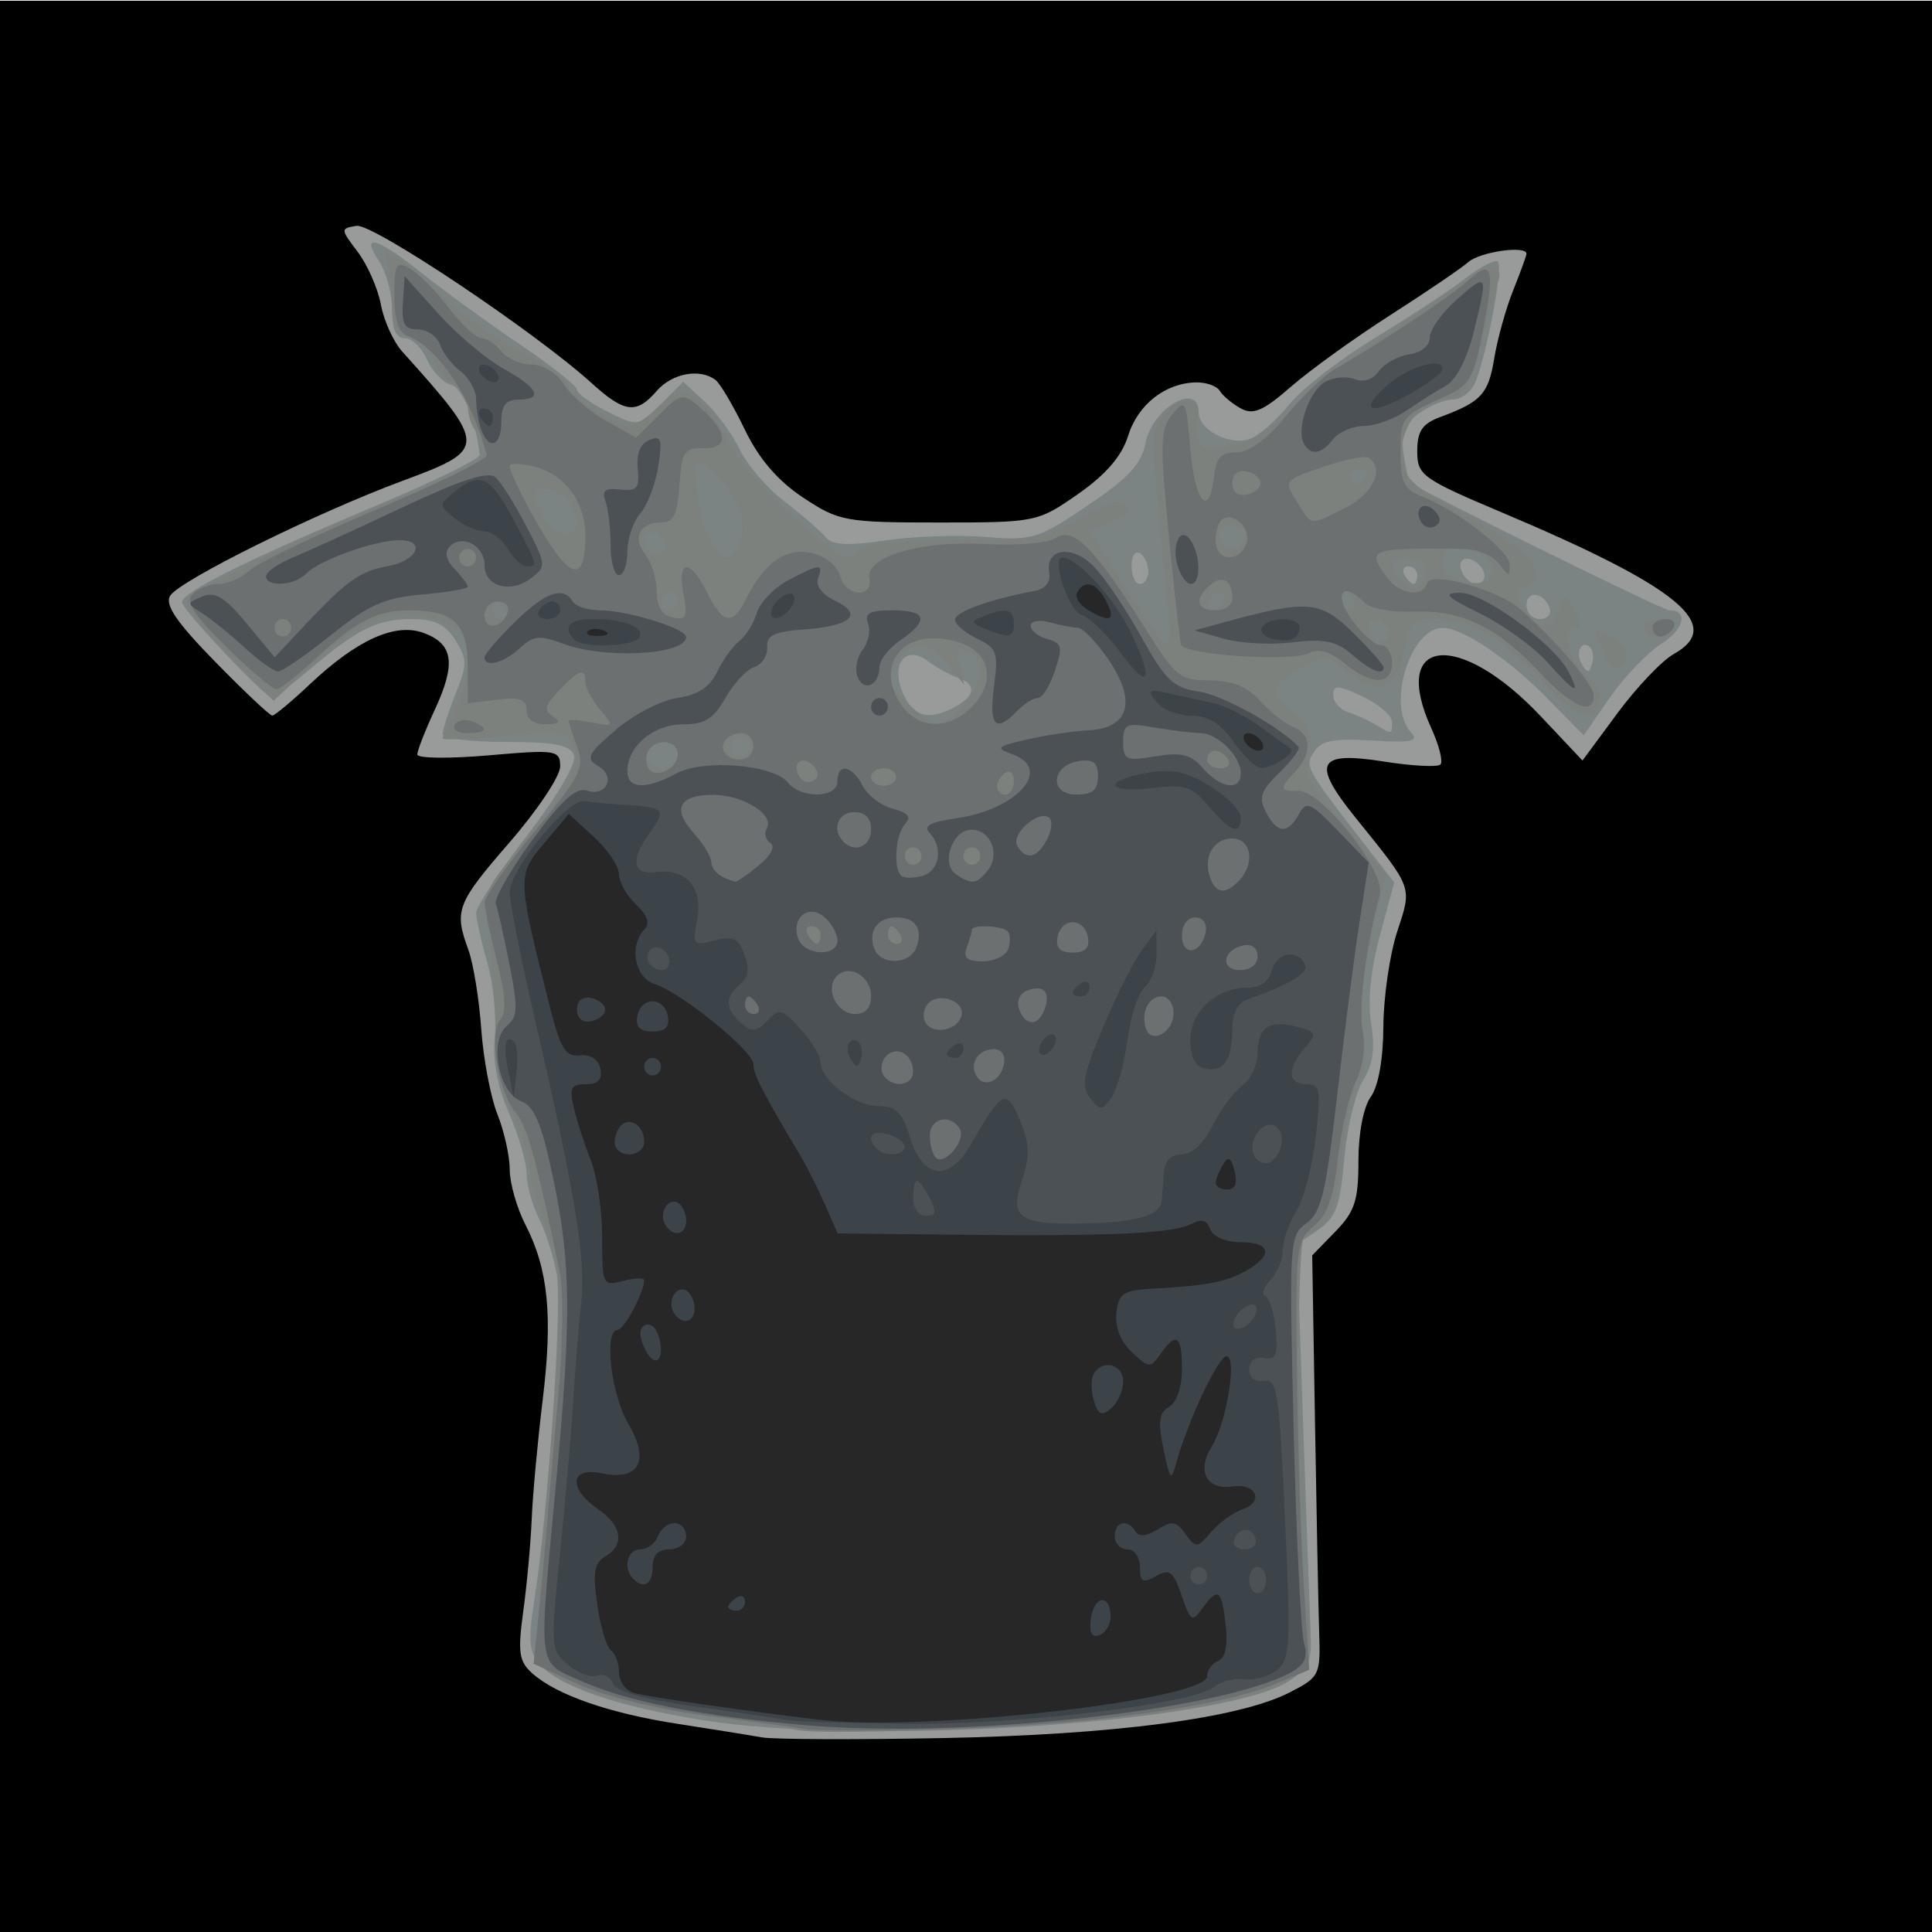 <?xml version="1.0" encoding="UTF-8" standalone="no"?>
<svg
   xmlns:dc="http://purl.org/dc/elements/1.1/"
   xmlns:cc="http://creativecommons.org/ns#"
   xmlns:rdf="http://www.w3.org/1999/02/22-rdf-syntax-ns#"
   xmlns:svg="http://www.w3.org/2000/svg"
   xmlns="http://www.w3.org/2000/svg"
   xmlns:sodipodi="http://sodipodi.sourceforge.net/DTD/sodipodi-0.dtd"
   xmlns:inkscape="http://www.inkscape.org/namespaces/inkscape"
   sodipodi:docname="velvet tunic.svg"
   height="100%"
   width="100%"
   inkscape:version="0.48.4 r9939"
   version="1.1"
   id="svg8438"
   viewBox="0 0 512 512">
  <defs
     id="defs8462">
    <linearGradient
       id="linearGradient4077">
      <stop
         id="stop4079"
         offset="0"
         style="stop-color:#aa4400;stop-opacity:1;" />
      <stop
         style="stop-color:#ff9f00;stop-opacity:1;"
         offset="0.228"
         id="stop4081" />
      <stop
         style="stop-color:#803300;stop-opacity:1;"
         offset="0.495"
         id="stop4083" />
      <stop
         id="stop4085"
         offset="1"
         style="stop-color:#562200;stop-opacity:1;" />
    </linearGradient>
    <linearGradient
       id="linearGradient4057">
      <stop
         style="stop-color:#aa4400;stop-opacity:1;"
         offset="0"
         id="stop4059" />
      <stop
         id="stop4067"
         offset="0.228"
         style="stop-color:#ecd1a4;stop-opacity:1;" />
      <stop
         id="stop4065"
         offset="0.501"
         style="stop-color:#803300;stop-opacity:1;" />
      <stop
         style="stop-color:#562200;stop-opacity:1;"
         offset="1"
         id="stop4061" />
    </linearGradient>
    <linearGradient
       id="linearGradient3890">
      <stop
         style="stop-color:#701b1b;stop-opacity:1;"
         offset="0"
         id="stop3892" />
      <stop
         style="stop-color:#e31600;stop-opacity:1;"
         offset="1"
         id="stop3894" />
    </linearGradient>
    <linearGradient
       id="linearGradient3882">
      <stop
         style="stop-color:#600b0b;stop-opacity:1;"
         offset="0"
         id="stop3884" />
      <stop
         style="stop-color:#d11414;stop-opacity:1;"
         offset="1"
         id="stop3886" />
    </linearGradient>
    <linearGradient
       id="linearGradient3872">
      <stop
         style="stop-color:#800600;stop-opacity:1;"
         offset="0"
         id="stop3874" />
      <stop
         style="stop-color:#ff0004;stop-opacity:0;"
         offset="1"
         id="stop3876" />
    </linearGradient>
    <filter
       id="filter4074"
       inkscape:label="Black Light"
       inkscape:menu="Color"
       inkscape:menu-tooltip="Light areas turn to black"
       x="0"
       width="1"
       y="0"
       height="1"
       color-interpolation-filters="sRGB">
      <feColorMatrix
         id="feColorMatrix4076"
         type="luminanceToAlpha"
         result="result2" />
      <feComposite
         in2="SourceGraphic"
         id="feComposite4078"
         operator="arithmetic"
         in="result2"
         k3="2"
         result="result4" />
      <feBlend
         in2="result2"
         id="feBlend4080"
         in="result4"
         mode="multiply"
         result="result3" />
      <feComposite
         in2="SourceGraphic"
         id="feComposite4082"
         operator="in"
         in="result3" />
    </filter>
  </defs>
  <sodipodi:namedview
     pagecolor="#000000"
     bordercolor="#666666"
     borderopacity="1"
     objecttolerance="10"
     gridtolerance="10"
     guidetolerance="10"
     inkscape:pageopacity="0"
     inkscape:pageshadow="2"
     inkscape:window-width="1190"
     inkscape:window-height="1126"
     id="namedview8460"
     showgrid="false"
     inkscape:zoom="1.4142136"
     inkscape:cx="267.43138"
     inkscape:cy="235.5794"
     inkscape:window-x="160"
     inkscape:window-y="130"
     inkscape:window-maximized="0"
     inkscape:current-layer="svg8438" />
  <path
     style="fill:#000000"
     id="path3978"
     d="M -13.466,0.189 H 514.89 V 516.43 H -13.466 z"
     inkscape:connector-curvature="0" />
  <path
     transform="matrix(0.926,0,0,1,-12.929,0)"
     sodipodi:end="6.1122693"
     sodipodi:start="6.11213"
     d="m 101.958,-78.577 a 39.244,23.688 0 0 1 9.3e-4,0.003 l -38.673,4.029 z"
     sodipodi:ry="23.688076"
     sodipodi:rx="39.244427"
     sodipodi:cy="-74.545074"
     sodipodi:cx="63.286057"
     id="path4121"
     style="fill:#333333;fill-opacity:1;fill-rule:nonzero;stroke:none"
     sodipodi:type="arc" />
  <path
     transform="matrix(0.926,0,0,1,-12.929,0)"
     sodipodi:end="6.1122693"
     sodipodi:start="6.11213"
     d="m 76.036,-54.361 a 10.607,11.756 0 0 1 2.51e-4,0.002 l -10.452,1.999 z"
     sodipodi:ry="11.755651"
     sodipodi:rx="10.606602"
     sodipodi:cy="-52.359596"
     sodipodi:cx="65.584152"
     id="path4123"
     style="fill:#333333;fill-opacity:1;fill-rule:nonzero;stroke:none"
     sodipodi:type="arc" />
  <g
     id="g4884">
    <path
       style="fill:#989b99"
       d="m 201.89,460.419 c -3.062,-0.549 -13.083,-2.158 -22.268,-3.574 -18.183,-2.805 -32.199,-7.68 -38.605,-13.43 -3.5,-3.141 -3.836,-5.518 -2.335,-16.501 0.965,-7.057 1.97,-18.065 2.234,-24.461 0.264,-6.396 1.566,-20.525 2.894,-31.399 2.723,-22.298 1.512,-34.638 -4.559,-46.47 -2.291,-4.465 -4.166,-11.045 -4.166,-14.623 0,-3.578 -1.469,-10.177 -3.264,-14.665 -1.795,-4.488 -3.724,-14.659 -4.285,-22.602 -0.562,-7.943 -2.099,-17.388 -3.416,-20.989 -3.825,-10.456 -3.117,-12.297 10.966,-28.528 7.349,-8.469 13.361,-17.48 13.361,-20.025 0,-4.384 -0.991,-4.54 -18.928,-2.979 -10.41,0.906 -18.928,0.807 -18.928,-0.22 0,-1.027 2.082,-6.359 4.627,-11.85 5.693,-12.282 4.939,-17.47 -2.957,-20.37 -7.532,-2.767 -17.661,1.817 -30.233,13.68 -4.795,4.525 -9.242,8.227 -9.882,8.227 -0.64,0 -7.444,-6.419 -15.12,-14.264 -10.243,-10.468 -13.417,-15.127 -11.928,-17.507 2.556,-4.086 38.827,-22.019 61.591,-30.451 22.563,-8.357 22.561,-9.027 -0.134,-34.3 -2.297,-2.558 -4.825,-8.138 -5.618,-12.399 -0.792,-4.261 -3.554,-10.541 -6.136,-13.955 -4.605,-6.088 -4.611,-6.221 -0.316,-6.91 4.305,-0.691 47.348,28.113 62.39,41.751 8.663,7.854 11.78,8.213 17.18,1.98 4.055,-4.68 11.454,-6.043 15.588,-2.872 1.225,0.94 4.709,6.854 7.743,13.143 3.739,7.751 8.721,13.557 15.467,18.025 9.465,6.269 11.223,6.591 35.986,6.591 25.666,0 26.187,-0.107 36.863,-7.559 7.389,-5.158 11.602,-10.057 13.262,-15.422 2.563,-8.282 9.866,-14.012 18.034,-14.15 2.683,-0.045 5.495,0.959 6.248,2.231 0.753,1.272 3.234,3.356 5.513,4.63 3.31,1.85 5.991,0.705 13.321,-5.692 5.047,-4.404 16.905,-12.954 26.351,-18.998 9.446,-6.045 18.756,-12.374 20.689,-14.065 3.111,-2.721 15.412,-4.474 15.412,-2.196 0,0.483 -1.582,4.834 -3.516,9.668 -1.934,4.834 -4.199,12.966 -5.033,18.071 -1.545,9.452 -3.432,11.503 -14.276,15.517 -4.783,1.771 -6.124,3.751 -6.124,9.046 0,6.42 1.208,7.29 22.825,16.421 46.532,19.656 58.744,29.756 45.159,37.35 -3.134,1.752 -9.861,8.82 -14.948,15.707 l -9.249,12.521 -11.002,-11.673 c -21.765,-23.093 -40.117,-21.107 -29.045,3.143 2.057,4.505 3.144,8.812 2.415,9.573 -0.728,0.761 -7.51,0.405 -15.07,-0.79 -17.625,-2.786 -19.186,0.311 -7.477,14.838 15.428,19.142 15.047,18.097 11.056,30.331 -1.964,6.02 -3.603,17.3 -3.642,25.067 -0.044,8.713 -1.323,15.851 -3.34,18.637 -1.929,2.664 -3.269,9.619 -3.269,16.968 0,10.51 -0.956,13.435 -6.124,18.744 l -6.124,6.29 0.736,44.191 c 0.405,24.305 0.906,49.424 1.113,55.82 0.365,11.256 0.111,11.765 -7.916,15.862 -13.381,6.83 -46.593,11.186 -91.915,12.056 -23.27,0.446 -44.815,0.362 -47.877,-0.187 z"
       id="path4898"
       inkscape:connector-curvature="0" />
    <path
       style="fill:#7c8383"
       d="m 186.513,455.895 c -23.134,-3.678 -38.264,-8.871 -43.52,-14.936 -2.794,-3.224 -3.066,-6.36 -1.441,-16.59 3.682,-23.169 7.491,-78.338 5.987,-86.712 -0.817,-4.549 -2.945,-11.194 -4.729,-14.766 -1.784,-3.572 -3.249,-8.907 -3.257,-11.855 -0.008,-2.948 -2.109,-10.165 -4.67,-16.037 -3.122,-7.157 -4.36,-13.824 -3.757,-20.223 0.495,-5.251 -0.416,-14.161 -2.024,-19.801 -1.608,-5.64 -2.924,-11.523 -2.924,-13.074 0,-1.551 6.114,-10.819 13.587,-20.597 8.22,-10.756 13.085,-19.142 12.317,-21.232 -0.967,-2.633 -5.26,-3.455 -18.04,-3.455 -9.224,0 -16.771,-0.919 -16.771,-2.042 0,-1.123 1.556,-5.932 3.458,-10.686 3.134,-7.834 3.129,-9.169 -0.051,-14.239 -2.614,-4.166 -5.524,-5.594 -11.399,-5.594 -9.248,0 -14.28,2.451 -26.899,13.1 -5.105,4.308 -9.674,7.833 -10.153,7.833 -1.897,0 -23.988,-23.411 -23.988,-25.421 0,-2.664 17.506,-11.344 52.331,-25.948 14.697,-6.163 26.637,-12.041 26.533,-13.062 -0.924,-9.082 -4.503,-17.778 -7.671,-18.644 -2.114,-0.578 -4.947,-3.578 -6.295,-6.667 -1.348,-3.09 -3.975,-5.617 -5.839,-5.617 -2.344,0 -3.388,-2.35 -3.388,-7.623 0,-4.193 -1.56,-9.949 -3.467,-12.792 -5.118,-7.631 -0.516,-6.297 11.602,3.364 5.887,4.693 17.488,13.117 25.779,18.719 8.292,5.602 15.076,10.988 15.076,11.968 0,0.98 3.649,3.6 8.109,5.821 8.052,4.01 8.152,3.997 14.081,-1.937 l 5.972,-5.976 5.707,5.275 c 3.139,2.901 7.323,8.622 9.298,12.714 1.975,4.091 7.35,10.311 11.944,13.822 4.594,3.511 9.428,7.698 10.742,9.305 1.782,2.179 5.84,2.412 15.963,0.918 7.466,-1.102 19.417,-1.511 26.559,-0.91 12.201,1.028 13.829,0.526 26.954,-8.318 10.805,-7.281 14.276,-11.017 15.325,-16.498 1.799,-9.393 14.129,-16.519 14.129,-8.165 0,4.586 8.047,8.821 13.393,7.049 2.375,-0.787 7.097,-4.873 10.493,-9.08 3.397,-4.207 13.691,-12.209 22.877,-17.783 9.186,-5.574 19.985,-12.682 23.999,-15.795 4.014,-3.113 7.861,-5.072 8.549,-4.353 1.439,1.503 -3.364,26.405 -6.267,32.485 -1.069,2.239 -3.689,4.07 -5.823,4.07 -2.134,0 -6.153,1.663 -8.931,3.696 -3.893,2.848 -4.81,5.299 -3.997,10.686 0.58,3.844 1.378,7.271 1.773,7.616 2.188,1.907 66.913,33.823 68.592,33.823 5.191,0 4.038,5.012 -2.041,8.873 -3.718,2.361 -9.873,8.783 -13.679,14.271 l -6.92,9.977 -10.369,-10.496 c -9.844,-9.964 -21.858,-17.974 -26.96,-17.974 -8.67,0 -14.983,20.629 -8.461,27.651 2.264,2.437 0.343,2.85 -10.291,2.21 -10.309,-0.621 -13.577,0.029 -15.449,3.072 -2.441,3.968 -2.454,3.944 15.433,26.966 l 5.88,7.567 -3.797,14.134 c -2.468,9.188 -3.277,17.351 -2.31,23.327 1.078,6.664 0.486,10.788 -2.151,14.991 -2.001,3.189 -4.241,12.552 -4.979,20.806 -1.13,12.635 -2.226,15.612 -6.932,18.833 l -5.591,3.826 1.637,47.974 c 0.901,26.386 1.806,51.563 2.011,55.95 0.31,6.606 -0.774,8.68 -6.307,12.067 -17.745,10.866 -111.355,17.009 -154.554,10.141 z M 368.902,191.287 c 0,-1.652 -3.507,-4.665 -7.794,-6.694 -6.519,-3.086 -7.794,-3.153 -7.794,-0.412 0,1.803 1.754,3.844 3.897,4.536 2.143,0.692 5.4,2.167 7.237,3.279 4.484,2.713 4.454,2.718 4.454,-0.709 z M 253.254,187.231 c 5.353,-2.992 5.509,-5.932 0.41,-7.72 -2.143,-0.752 -5.623,-2.682 -7.733,-4.289 -5.924,-4.514 -10.011,0.76 -6.618,8.539 2.741,6.284 7.007,7.346 13.94,3.47 z m 168.211,-15.569 c -2.264,-2.364 -4.131,1.195 -2.274,4.334 1.403,2.371 1.927,2.373 2.682,0.009 0.516,-1.616 0.332,-3.57 -0.408,-4.343 z m -10.763,-10.369 c -1.376,-4.313 -6.17,-5.028 -6.17,-0.921 0,2.025 1.587,3.683 3.526,3.683 1.939,0 3.129,-1.243 2.644,-2.762 z m -106.378,-9.893 c 0,-1.843 -1.002,-3.998 -2.227,-4.789 -1.225,-0.791 -2.227,0.718 -2.227,3.351 0,2.634 1.002,4.789 2.227,4.789 1.225,0 2.227,-1.508 2.227,-3.351 z m 71.259,1.026 c 0,-1.279 -1.061,-2.326 -2.358,-2.326 -1.297,0 -1.739,1.047 -0.982,2.326 0.757,1.279 1.818,2.326 2.358,2.326 0.54,0 0.982,-1.047 0.982,-2.326 z m 17.815,0.137 c 0,-2.744 -4.343,-5.68 -5.938,-4.014 -1.595,1.666 1.215,6.202 3.843,6.202 1.152,0 2.095,-0.985 2.095,-2.189 z"
       id="path4896"
       inkscape:connector-curvature="0" />
    <path
       style="fill:#7c817d"
       d="m 210.797,458.386 c -1.837,-0.46 -13.361,-2.142 -25.609,-3.737 -23.235,-3.026 -40.414,-8.984 -42.533,-14.751 -0.683,-1.859 -0.12,-16.277 1.252,-32.042 5.157,-59.283 5.413,-72.479 1.56,-80.262 -1.966,-3.971 -4.223,-11.778 -5.015,-17.349 -0.792,-5.571 -3.057,-12.745 -5.033,-15.943 -2.139,-3.462 -3.737,-11.46 -3.948,-19.77 -0.196,-7.675 -1.098,-19.385 -2.005,-26.021 -1.629,-11.919 -1.527,-12.212 8.41,-24.077 12.433,-14.845 16.042,-21.688 14.151,-26.834 -1.271,-3.459 -3.651,-3.789 -18.111,-2.512 -9.156,0.808 -16.647,1.079 -16.647,0.602 0,-0.477 1.497,-3.865 3.327,-7.529 4.06,-8.131 4.327,-18.066 0.57,-21.226 -1.531,-1.288 -5.967,-3.053 -9.858,-3.921 -8.461,-1.888 -17.106,2.257 -29.918,14.347 l -8.891,8.39 -12.028,-12.406 c -6.615,-6.823 -11.547,-13.218 -10.96,-14.21 1.785,-3.017 36.435,-19.64 58.26,-27.951 14.814,-5.641 20.573,-8.93 20.598,-11.763 0.019,-2.163 -0.967,-4.58 -2.192,-5.37 -1.225,-0.791 -2.227,-3.992 -2.227,-7.115 0,-3.537 -1.28,-5.677 -3.395,-5.677 -1.867,0 -4.296,-2.473 -5.396,-5.497 -1.1,-3.023 -4.082,-6.065 -6.625,-6.76 -3.39,-0.926 -4.625,-3.133 -4.625,-8.268 0,-3.853 -0.662,-8.807 -1.471,-11.008 -1.947,-5.298 2.634,-2.614 14.12,8.275 4.723,4.477 14.327,11.28 21.343,15.118 7.016,3.838 12.766,8.024 12.778,9.303 0.024,2.555 12.251,10.466 16.175,10.466 1.353,0 4.824,-2.32 7.714,-5.155 6.268,-6.15 10.484,-4.339 17.301,7.429 5.171,8.927 12.528,17.211 23.283,26.217 8.315,6.963 10.256,7.603 12.346,4.07 0.777,-1.313 11.745,-2.338 25.183,-2.354 21.344,-0.025 24.824,-0.635 33.637,-5.897 6.543,-3.906 10.574,-5.092 12.053,-3.547 1.48,1.545 0.266,3.099 -3.629,4.646 l -5.852,2.324 9.386,15.088 c 5.162,8.298 10.035,15.141 10.827,15.206 0.793,0.065 1.095,-3.283 0.671,-7.441 -4.972,-48.782 -4.988,-49.356 -1.506,-53.494 1.883,-2.239 4.835,-4.07 6.56,-4.07 1.724,0 2.957,1.832 2.739,4.07 -0.86,8.832 -0.047,9.62 8.436,8.182 5.529,-0.937 10.944,-4.247 16.145,-9.87 4.304,-4.653 14.84,-13 23.413,-18.549 8.573,-5.549 18.303,-12.031 21.621,-14.405 7.471,-5.344 11.604,-5.567 9.752,-0.528 -0.765,2.084 -2.52,8.625 -3.9,14.536 -2.955,12.665 -5.473,16.563 -10.7,16.563 -5.984,0 -11.63,8.076 -10.817,15.471 0.616,5.599 3.294,7.969 17.967,15.905 16.456,8.9 21.658,15.412 14.489,18.136 -2.063,0.784 -2.166,2.153 -0.398,5.288 3.502,6.209 7.404,6.728 9.346,1.243 1.694,-4.782 1.726,-4.783 4.47,-0.195 1.644,2.75 1.854,4.622 0.518,4.622 -4.112,0 -2.315,8.989 2.501,12.512 2.896,2.118 4.225,4.891 3.41,7.109 -2.031,5.527 -5.815,4.408 -13.461,-3.981 -11.196,-12.285 -20.334,-17.966 -28.898,-17.966 -7.306,0 -8.019,0.632 -9.401,8.326 -1.894,10.542 -6.175,12.266 -14.499,5.838 -6.375,-4.923 -6.756,-4.951 -13.2,-0.975 -7.99,4.93 -8.146,6.165 -1.467,11.652 4.034,3.314 4.829,5.572 3.622,10.286 -1.295,5.059 0.268,8.199 9.631,19.349 l 11.178,13.31 -3.705,16.031 c -2.293,9.924 -3.158,19.602 -2.27,25.403 0.932,6.085 0.465,10.592 -1.33,12.852 -1.521,1.914 -3.55,10.95 -4.51,20.08 -1.597,15.198 -3.318,18.949 -9.779,21.319 -2.432,0.892 -1.958,78.668 0.595,97.677 2.712,20.192 -0.199,22.425 -37.223,28.549 -19.705,3.26 -90.479,6.596 -98.308,4.634 z m -31.176,-258.281 c 0,-1.919 -1.444,-3.489 -3.209,-3.489 -3.72,0 -6.232,3.32 -4.153,5.49 2.661,2.78 7.362,1.502 7.362,-2.001 z m 18.811,-3.687 c -0.717,-1.212 -2.253,-1.59 -3.413,-0.842 -1.16,0.749 -1.523,2.353 -0.806,3.565 0.717,1.212 2.253,1.59 3.413,0.841 1.16,-0.749 1.523,-2.353 0.806,-3.565 z m 56.482,-9.195 c 5.69,-5.537 6.37,-12.767 1.388,-14.764 -2.731,-1.095 -3.188,-0.268 -2.109,3.821 l 1.377,5.218 -4.372,-5.233 c -5.525,-6.614 -10.56,-6.668 -13.9,-0.149 -2.256,4.402 -1.802,5.805 3.386,10.466 7.31,6.567 8.102,6.603 14.23,0.64 z M 366.907,165.692 c -2.858,-2.985 -5.756,-0.678 -3.641,2.898 0.82,1.385 2.51,1.86 3.757,1.055 1.521,-0.982 1.483,-2.283 -0.117,-3.953 z m -232.935,-3.963 c -0.757,-1.279 -1.818,-2.326 -2.358,-2.326 -0.54,0 -0.982,1.047 -0.982,2.326 0,1.279 1.061,2.326 2.358,2.326 1.297,0 1.739,-1.047 0.982,-2.326 z m 45.65,-2.326 c 0,-1.279 -1.002,-2.326 -2.227,-2.326 -1.225,0 -2.227,1.047 -2.227,2.326 0,1.279 1.002,2.326 2.227,2.326 1.225,0 2.227,-1.047 2.227,-2.326 z m 144.744,-0.581 c 0,-2.724 -3.244,-2.046 -4.175,0.872 -0.459,1.439 0.292,2.224 1.67,1.744 1.378,-0.48 2.505,-1.657 2.505,-2.617 z m 34.516,0.581 c -0.757,-1.279 -1.818,-2.326 -2.358,-2.326 -0.54,0 -0.982,1.047 -0.982,2.326 0,1.279 1.061,2.326 2.358,2.326 1.297,0 1.739,-1.047 0.982,-2.326 z m 18.928,-8.278 c 0,-1.843 -2.004,-3.351 -4.454,-3.351 -5.01,0 -5.711,2.408 -1.87,6.419 3.07,3.206 6.324,1.627 6.324,-3.068 z m 17.815,0.386 c 0,-3.326 -4.606,-6.063 -10.203,-6.063 -3.898,0 -4.195,6.153 -0.375,7.763 5.472,2.306 10.577,1.486 10.577,-1.7 z m -220.225,-9.078 c -2.858,-2.985 -5.756,-0.678 -3.64,2.898 0.82,1.385 2.51,1.86 3.757,1.055 1.521,-0.982 1.483,-2.283 -0.117,-3.953 z m 21.106,-0.404 c 0.978,-4.068 -0.148,-7.765 -3.855,-12.663 -7.247,-9.578 -9.4,-8.848 -7.649,2.593 2.34,15.282 8.876,21.004 11.503,10.07 z m 133.332,1.254 c 1.647,-2.783 -2.542,-5.541 -5.508,-3.626 -2.49,1.608 -0.855,5.791 2.263,5.791 1.08,0 2.541,-0.974 3.245,-2.165 z M 151.498,134.337 c -2.914,-4.833 -9.732,-6.666 -9.732,-2.615 0,1.592 1.68,4.833 3.733,7.203 4.751,5.483 9.761,1.652 5.999,-4.587 z m 210.724,-8.795 c 0,-0.564 -1.002,-1.026 -2.227,-1.026 -1.225,0 -2.227,1.108 -2.227,2.463 0,1.355 1.002,1.816 2.227,1.026 1.225,-0.791 2.227,-1.899 2.227,-2.463 z m 63.106,48.546 c -0.793,-2.32 -1.909,-5.107 -2.48,-6.194 -0.571,-1.087 1.086,-0.789 3.684,0.663 5.105,2.853 6.045,6 2.48,8.301 -1.233,0.796 -2.891,-0.45 -3.684,-2.77 z m 10.38,-7.706 c 0,-1.279 2.063,-2.326 4.585,-2.326 2.522,0 3.966,1.047 3.209,2.326 -0.757,1.279 -2.82,2.326 -4.585,2.326 -1.765,0 -3.209,-1.047 -3.209,-2.326 z"
       id="path4894"
       inkscape:connector-curvature="0" />
    <path
       style="fill:#6c7070"
       d="m 213.024,458.173 c -3.062,-0.533 -15.087,-2.187 -26.722,-3.675 -12.049,-1.542 -26.266,-5.048 -33.028,-8.144 l -11.873,-5.437 1.508,-14.704 c 0.829,-8.087 1.82,-18.835 2.203,-23.884 0.382,-5.049 1.674,-19.799 2.871,-32.778 1.217,-13.203 1.362,-27.547 0.328,-32.562 -6.059,-29.386 -8.625,-38.667 -11.669,-42.21 -4.587,-5.34 -7.165,-20.643 -4.124,-24.472 1.721,-2.166 1.486,-6.564 -0.835,-15.674 -1.775,-6.965 -3.239,-13.912 -3.253,-15.438 -0.015,-1.526 5.996,-10.065 13.357,-18.976 12.172,-14.735 13.18,-16.76 11.134,-22.379 -1.237,-3.398 -2.249,-6.489 -2.249,-6.867 0,-0.379 2.756,-0.159 6.124,0.49 5.947,1.145 6.011,1.046 2.227,-3.413 -2.143,-2.525 -3.897,-5.818 -3.897,-7.316 0,-3.899 -1.583,-3.397 -6.943,2.202 -3.808,3.977 -4.129,5.315 -1.67,6.942 2.244,1.485 1.727,2.025 -1.964,2.051 -3.135,0.022 -5.01,-1.366 -5.01,-3.708 0,-2.908 -1.738,-3.531 -7.794,-2.793 l -7.794,0.95 0,-9.917 c 0,-11.177 -3.762,-14.733 -15.588,-14.733 -8.518,0 -14.174,2.963 -25.058,13.128 -4.596,4.293 -9.144,7.805 -10.105,7.805 -0.962,0 -6.923,-5.074 -13.247,-11.276 -8.677,-8.508 -10.87,-11.933 -8.934,-13.955 1.411,-1.474 4.54,-2.679 6.955,-2.679 2.414,0 6.085,-1.602 8.156,-3.56 2.072,-1.958 17.182,-9.222 33.578,-16.141 16.396,-6.919 29.587,-13.429 29.312,-14.465 -3.999,-15.099 -12.84,-28.427 -20.909,-31.517 -2.497,-0.957 -3.593,-4.247 -3.593,-10.786 0,-8.413 0.434,-9.168 4.093,-7.122 2.251,1.258 6.875,5.929 10.274,10.378 3.399,4.45 7.31,8.09 8.691,8.09 1.381,3.7e-5 3.758,1.57 5.283,3.489 1.525,1.919 5.132,3.489 8.015,3.489 2.979,0 6.662,2.26 8.53,5.233 1.808,2.878 6.861,7.241 11.23,9.694 l 7.943,4.461 6.08,-6.039 c 5.774,-5.735 6.309,-5.843 10.642,-2.135 7.529,6.443 8.076,11.033 1.304,10.952 -5.322,-0.064 -5.93,0.846 -6.551,9.814 -0.546,7.877 -1.537,9.885 -4.879,9.885 -5.743,0 -7.681,4.08 -4.092,8.614 1.636,2.067 2.975,6.447 2.975,9.732 0,4.008 1.389,6.259 4.22,6.841 3.632,0.747 4.028,-0.137 2.839,-6.345 -1.762,-9.2 1.797,-9.333 6.301,-0.236 4.126,8.334 6.74,8.779 10.244,1.744 4.892,-9.819 10.587,-13.817 17.443,-12.245 3.683,0.845 6.853,3.371 7.507,5.981 1.377,5.498 8.712,6.186 7.77,0.728 -1.002,-5.805 13.554,-10.092 30.91,-9.104 8.27,0.471 16.501,-0.271 18.663,-1.681 4.556,-2.972 10.304,2.933 23.791,24.44 7.753,12.363 9.001,13.355 16.831,13.373 5.942,0.014 9.915,1.628 13.361,5.427 2.697,2.974 6.658,6.081 8.801,6.904 4.78,1.837 5.029,7.107 0.557,11.778 -4.329,4.521 -4.21,5.393 0.701,5.169 6.196,-0.283 23.342,21.46 21.68,27.493 -3.678,13.35 -5.816,30.337 -4.567,36.278 0.834,3.964 0.107,9.29 -1.801,13.208 -1.759,3.611 -3.904,12.846 -4.766,20.521 -1.158,10.301 -2.836,14.988 -6.407,17.9 -4.614,3.762 -4.821,5.547 -4.449,38.376 0.214,18.937 1.037,44.492 1.827,56.79 l 1.437,22.359 -9.127,3.814 c -14.159,5.917 -49.144,10.736 -85.827,11.821 -18.371,0.543 -35.908,0.552 -38.97,0.021 z m 4.454,-210.388 c 0,-1.279 -1.061,-2.326 -2.358,-2.326 -1.297,0 -1.739,1.047 -0.982,2.326 0.757,1.279 1.818,2.326 2.358,2.326 0.54,0 0.982,-1.047 0.982,-2.326 z m 21.155,0 c -0.757,-1.279 -1.818,-2.326 -2.358,-2.326 -0.54,0 -0.982,1.047 -0.982,2.326 0,1.279 1.061,2.326 2.358,2.326 1.297,0 1.739,-1.047 0.982,-2.326 z m 5.567,-20.932 c 0,-1.279 -1.002,-2.326 -2.227,-2.326 -1.225,0 -2.227,1.047 -2.227,2.326 0,1.279 1.002,2.326 2.227,2.326 1.225,0 2.227,-1.047 2.227,-2.326 z m 15.588,0 c 0,-1.279 -1.002,-2.326 -2.227,-2.326 -1.225,0 -2.227,1.047 -2.227,2.326 0,1.279 1.002,2.326 2.227,2.326 1.225,0 2.227,-1.047 2.227,-2.326 z m 8.907,-19.907 c 0,-1.994 -1.002,-2.979 -2.227,-2.189 -1.225,0.791 -2.227,2.422 -2.227,3.626 0,1.204 1.002,2.189 2.227,2.189 1.225,0 2.227,-1.632 2.227,-3.626 z m -53.213,-4.04 c -2.858,-2.985 -5.756,-0.678 -3.64,2.898 0.82,1.385 2.51,1.86 3.757,1.055 1.521,-0.982 1.483,-2.283 -0.117,-3.953 z m 22.037,3.015 c 0,-1.279 -1.503,-2.326 -3.34,-2.326 -1.837,0 -3.34,1.047 -3.34,2.326 0,1.279 1.503,2.326 3.34,2.326 1.837,0 3.34,-1.047 3.34,-2.326 z m -57.898,-6.063 c 0,-3.719 -5.736,-4.392 -7.794,-0.914 -0.757,1.279 -0.784,3.327 -0.06,4.55 1.832,3.096 7.854,0.308 7.854,-3.636 z m 145.857,1.412 c -0.757,-1.279 -2.319,-2.326 -3.472,-2.326 -1.152,0 -2.095,1.047 -2.095,2.326 0,1.279 1.562,2.326 3.472,2.326 1.909,0 2.852,-1.047 2.095,-2.326 z m -125.816,-3.489 c 0,-1.919 -1.444,-3.489 -3.209,-3.489 -3.72,0 -6.232,3.32 -4.153,5.49 2.661,2.78 7.362,1.502 7.362,-2.001 z m 58.035,-10.609 c 6.16,-6.434 4.788,-14.062 -3.016,-16.764 -13.825,-4.787 -23.306,4.503 -16.182,15.858 4.432,7.066 12.918,7.466 19.198,0.906 z M 77.188,166.381 c 0,-1.279 -1.002,-2.326 -2.227,-2.326 -1.225,0 -2.227,1.047 -2.227,2.326 0,1.279 1.002,2.326 2.227,2.326 1.225,0 2.227,-1.047 2.227,-2.326 z m 57.387,-4.216 c 0.485,-1.519 -0.705,-2.762 -2.644,-2.762 -1.939,0 -3.526,1.657 -3.526,3.683 0,4.107 4.794,3.392 6.17,-0.921 z m 20.552,-20.085 c 0,-9.225 -5.484,-16.525 -13.918,-18.526 -3.368,-0.799 -6.124,-0.857 -6.124,-0.13 0,2.282 7.174,15.932 11.833,22.514 5.452,7.702 8.208,6.407 8.208,-3.858 z m -28.949,5.694 c 0,-1.279 -1.002,-2.326 -2.227,-2.326 -1.225,0 -2.227,1.047 -2.227,2.326 0,1.279 1.002,2.326 2.227,2.326 1.225,0 2.227,-1.047 2.227,-2.326 z m -5.627,44.292 c 0.724,-1.223 2.787,-1.635 4.585,-0.914 4.603,1.845 4.061,3.138 -1.316,3.138 -2.522,0 -3.993,-1.001 -3.269,-2.224 z m 287.393,-13.98 c -11.177,-11.955 -20.669,-16.505 -33.386,-16.002 -5.649,0.223 -11.437,-0.812 -12.862,-2.3 -5.739,-5.994 -8.504,-2.692 -3.575,4.271 2.717,3.838 6.254,6.977 7.861,6.977 1.607,0 2.921,2.093 2.921,4.652 0,5.97 -5.46,5.992 -12.691,0.051 -3.755,-3.085 -6.805,-3.965 -9.259,-2.67 -4.609,2.431 -33.624,0.465 -34,-2.304 -1.26,-9.303 -2.162,-17.702 -3.843,-35.779 -1.662,-17.877 -1.422,-21.566 1.644,-25.273 3.379,-4.085 3.656,-3.538 4.704,9.303 1.148,14.072 5.026,18.553 6.272,7.248 0.546,-4.959 1.883,-6.396 5.95,-6.396 3.389,0 8.022,-3.387 13.089,-9.57 4.314,-5.263 10.154,-10.878 12.978,-12.477 11.239,-6.363 31.563,-19.871 35.504,-23.596 6.161,-5.823 6.97,-3.005 3.776,13.146 -2.753,13.919 -3.257,14.684 -12.383,18.77 -8.969,4.016 -9.514,4.8 -9.514,13.703 0,7.895 0.899,9.801 5.484,11.621 9.787,3.887 23.465,14.513 23.465,18.23 0,3.143 -0.37,3.109 -2.784,-0.26 -1.531,-2.136 -5.79,-3.917 -9.464,-3.958 -25.063,-0.278 -25.769,-0.015 -20.282,7.535 3.316,4.562 9.458,5.423 10.71,1.501 1.044,-3.272 18.894,1.813 24.804,7.067 9.724,8.644 19.284,19.899 19.284,22.704 0,5.572 -5.691,3.125 -14.403,-6.193 z m -81.351,-19.458 c 0,-4.827 -2.636,-6.417 -5.919,-3.571 -4.316,3.742 -3.673,6.673 1.465,6.673 2.45,0 4.454,-1.395 4.454,-3.101 z m 3.735,-14.577 c 1.406,-3.826 -3.239,-8.5 -6.412,-6.452 -0.977,0.631 -1.776,3.178 -1.776,5.661 0,5.442 6.257,6.046 8.188,0.791 z m 26.252,-9.499 c 7.32,-3.646 10.447,-10.423 6.104,-13.227 -0.971,-0.627 -6.438,0.467 -12.148,2.43 -10.263,3.529 -10.342,3.633 -6.885,9.143 4.162,6.634 3.182,6.509 12.929,1.654 z m -22.509,-6.547 c 0,-1.279 -1.682,-2.664 -3.739,-3.078 -2.278,-0.458 -3.739,0.744 -3.739,3.078 0,2.334 1.46,3.536 3.739,3.078 2.056,-0.414 3.739,-1.799 3.739,-3.078 z m 103.864,38.376 c 0,-1.279 1.562,-2.326 3.472,-2.326 1.909,0 2.852,1.047 2.095,2.326 -0.757,1.279 -2.319,2.326 -3.472,2.326 -1.152,0 -2.095,-1.047 -2.095,-2.326 z"
       id="path4892"
       inkscape:connector-curvature="0" />
    <path
       style="fill:#4b5154"
       d="m 213.024,457.16 c -27.76,-2.451 -46.85,-6.236 -59.087,-11.715 -11.683,-5.231 -11.288,-2.09 -6.586,-52.297 4.144,-44.25 4.002,-58.371 -0.818,-81.182 -3.03,-14.342 -4.9,-18.777 -8.501,-20.168 -5.962,-2.303 -8.471,-16.035 -3.653,-19.996 2.829,-2.326 2.924,-4.723 0.638,-16.221 -1.475,-7.42 -3.098,-14.626 -3.608,-16.013 -0.51,-1.387 3.826,-9.003 9.634,-16.925 7.598,-10.362 11.627,-14.049 14.362,-13.143 5.287,1.753 7.932,-3.665 3.153,-6.458 -3.427,-2.003 -2.899,-3.11 4.571,-9.579 4.646,-4.022 11.986,-7.837 16.312,-8.476 5.505,-0.814 8.69,-2.896 10.611,-6.938 1.51,-3.176 4.144,-6.843 5.854,-8.149 1.71,-1.306 3.808,-4.676 4.663,-7.489 0.855,-2.813 4.662,-6.734 8.46,-8.713 8.46,-4.408 9.237,-4.448 7.749,-0.399 -0.702,1.91 1.134,4.298 4.554,5.926 7.591,3.612 4.234,6.679 -8.309,7.59 -7.866,0.572 -9.957,1.588 -9.723,4.728 0.164,2.2 -1.373,4.553 -3.415,5.23 -2.042,0.677 -5.49,4.372 -7.661,8.211 -3.114,5.506 -5.495,6.98 -11.271,6.98 -7.808,0 -14.694,5.808 -14.694,12.394 0,4.744 4.88,4.979 12.946,0.622 7.208,-3.893 25.797,-2.386 29.6,2.4 3.463,4.358 13.124,4.138 13.124,-0.298 0,-4.973 3.874,-4.313 6.666,1.135 1.303,2.543 4.919,5.293 8.035,6.109 4.035,1.058 4.978,2.204 3.276,3.981 -2.517,2.629 -3.26,11.511 -1.148,13.717 0.683,0.714 3.188,0.766 5.567,0.116 4.688,-1.281 5.755,-7.517 1.964,-11.478 -1.663,-1.737 0.335,-2.844 6.765,-3.744 16.638,-2.331 26.207,-13.184 15.08,-17.104 -4.424,-1.558 -3.968,-2.005 3.897,-3.817 4.899,-1.129 12.298,-2.237 16.443,-2.462 10.834,-0.59 12.832,-7.655 5.293,-18.722 -3.161,-4.64 -6.839,-8.45 -8.174,-8.467 -1.335,-0.018 -4.683,-0.663 -7.438,-1.434 -2.756,-0.771 -5.01,-0.356 -5.01,0.923 0,1.279 1.986,2.868 4.414,3.531 3.901,1.066 4.135,2.043 2.009,8.412 -1.323,3.963 -3.381,7.206 -4.573,7.206 -1.192,0 -3.671,1.57 -5.508,3.489 -5.631,5.881 -7.45,3.939 -6.081,-6.491 1.195,-9.109 0.803,-10.22 -4.496,-12.742 -3.193,-1.52 -5.806,-3.792 -5.806,-5.049 0,-2.056 9.092,-5.325 21.155,-7.606 2.777,-0.525 4.205,-2.355 3.792,-4.859 -1.046,-6.357 5.857,-7.456 11.578,-1.843 2.817,2.765 8.528,11.157 12.691,18.649 6.566,11.819 8.606,13.771 15.406,14.744 6.263,0.896 21.184,9.15 26.412,14.61 0.53,0.554 -1.739,3.623 -5.043,6.821 -4.982,4.822 -5.598,6.612 -3.611,10.489 2.947,5.752 5.774,5.949 8.699,0.605 2.003,-3.659 3.052,-3.217 10.382,4.37 l 8.154,8.441 -2.473,15.981 c -1.36,8.789 -4.03,29.526 -5.932,46.081 -2.927,25.473 -4.172,30.622 -8.097,33.493 -4.528,3.313 -4.608,4.602 -3.381,54.792 0.691,28.27 1.922,53.665 2.735,56.433 1.1,3.744 0.243,5.724 -3.343,7.729 -18.285,10.221 -87.391,17.727 -129.208,14.035 z M 254.353,299.176 c -2.434,-4.113 -7.926,-2.924 -7.926,1.715 0,2.345 0.692,4.987 1.538,5.87 2.272,2.373 8.151,-4.606 6.388,-7.585 z m -12.38,-15.204 c 0,-4.547 -4.316,-7.026 -7.126,-4.091 -1.256,1.312 -1.611,3.523 -0.788,4.914 2.183,3.689 7.914,3.093 7.914,-0.823 z m 24.102,-2.074 c 0.417,-2.243 -0.701,-3.877 -2.652,-3.877 -4.137,0 -6.634,3.791 -4.676,7.1 2.014,3.404 6.46,1.449 7.328,-3.223 z m 44.93,-13.43 c 0,-2.422 -1.42,-4.403 -3.155,-4.403 -3.517,0 -5.611,4.351 -4.127,8.575 1.469,4.181 7.282,0.85 7.282,-4.172 z m -56.227,0.832 c 1.218,-3.819 -5.76,-6.546 -8.752,-3.42 -1.281,1.338 -1.621,3.628 -0.756,5.089 1.968,3.325 8.269,2.219 9.508,-1.669 z m 22.056,-1.846 c 1.68,-4.573 -0.308,-6.673 -4.665,-4.927 -1.957,0.784 -2.841,2.879 -2.085,4.939 1.688,4.595 5.059,4.589 6.75,-0.012 z m -76.057,-1.063 c -0.757,-1.279 -1.818,-2.326 -2.358,-2.326 -0.54,0 -0.982,1.047 -0.982,2.326 0,1.279 1.061,2.326 2.358,2.326 1.297,0 1.739,-1.047 0.982,-2.326 z m 30.062,-2.399 c 0,-5.32 -5.851,-8.701 -9.13,-5.276 -3.198,3.34 0.076,10.001 4.915,10.001 2.753,0 4.215,-1.64 4.215,-4.725 z M 333.273,253.429 c 0,-2.166 -1.515,-3.352 -3.712,-2.907 -5.587,1.132 -6.354,6.567 -0.927,6.567 2.735,0 4.639,-1.502 4.639,-3.659 z m -90.418,-2.365 c 1.81,-4.926 -0.212,-7.931 -5.336,-7.931 -5.006,0 -7.546,3.593 -5.834,8.252 1.665,4.532 9.47,4.307 11.17,-0.321 z m 24.334,0.437 c 0.659,-1.794 0.599,-3.887 -0.133,-4.652 -1.501,-1.567 -9.496,-1.919 -9.496,-0.418 0,0.535 -0.608,2.628 -1.352,4.652 -1.01,2.75 0.054,3.679 4.215,3.679 3.062,0 6.106,-1.468 6.765,-3.261 z m -45.258,-2.268 c 0,-1.762 -1.546,-4.544 -3.435,-6.181 -4.233,-3.669 -8.971,0.243 -6.952,5.74 1.65,4.491 10.386,4.862 10.386,0.441 z m 66.381,-0.866 c -0.974,-5.282 -7.085,-5.282 -8.059,0 -0.527,2.856 0.676,4.07 4.03,4.07 3.354,0 4.556,-1.214 4.03,-4.07 z m 31.206,-1.356 c 0.426,-2.295 -0.71,-3.877 -2.784,-3.877 -2.066,0 -3.504,1.989 -3.504,4.845 0,5.668 5.204,4.867 6.287,-0.968 z m 8.855,-13.646 c 4.337,-4.53 3.237,-11.164 -1.851,-11.164 -4.991,0 -7.794,5.053 -5.805,10.466 1.548,4.213 4.071,4.443 7.657,0.698 z m -127.317,-4.001 c 3.261,-2.679 4.501,-5.07 3.098,-5.975 -1.286,-0.83 -1.72,-2.553 -0.965,-3.829 2.128,-3.596 -6.08,-8.832 -13.973,-8.914 -9.244,-0.096 -11.222,3.632 -5.375,10.133 2.578,2.866 4.687,6.364 4.687,7.774 0,2.128 2.555,4.184 6.329,5.093 0.419,0.101 3.208,-1.826 6.198,-4.283 z m 60.724,1.272 c 3.381,-4.254 0.776,-10.761 -4.308,-10.761 -5.137,0 -8.239,9.109 -4.047,11.884 4.148,2.745 5.417,2.575 8.355,-1.123 z m 15.75,-8.294 c 1.271,-2.481 1.454,-5.064 0.406,-5.74 -2.969,-1.917 -10.112,4.571 -8.337,7.572 2.34,3.954 5.318,3.266 7.93,-1.832 z m -46.691,-2.467 c 0,-3.101 -1.485,-4.652 -4.454,-4.652 -4.292,0 -6.034,4.551 -2.969,7.753 3.065,3.202 7.423,1.381 7.423,-3.101 z m 60.124,-14.117 c 0,-3.656 -1.199,-4.635 -4.988,-4.07 -7.401,1.103 -8.052,8.884 -0.743,8.884 4.31,0 5.73,-1.193 5.73,-4.813 z m 37.856,-0.835 c 0,-4.515 -6.157,-10.627 -10.737,-10.658 -2.056,-0.014 -7.496,-0.674 -12.088,-1.467 -7.592,-1.311 -8.351,-0.965 -8.351,3.812 0,4.793 0.752,5.128 8.585,3.819 6.864,-1.146 9.388,-0.507 12.593,3.191 4.671,5.391 9.998,6.085 9.998,1.303 z m -97.981,-17.61 c 0,-1.279 1.002,-2.326 2.227,-2.326 1.225,0 2.227,1.047 2.227,2.326 0,1.279 -1.002,2.326 -2.227,2.326 -1.225,0 -2.227,-1.047 -2.227,-2.326 z m -3.605,-8.023 c -0.741,-2.016 -0.121,-5.209 1.378,-7.095 1.499,-1.886 2.143,-5.013 1.432,-6.948 -1.001,-2.724 0.452,-3.518 6.431,-3.518 9.121,0 9.846,2.664 2.157,7.927 -3.062,2.095 -5.567,5.294 -5.567,7.108 0,4.9 -4.279,6.754 -5.832,2.527 z m 182.725,-3.901 c -3.597,-3.999 -11.551,-9.746 -17.675,-12.769 -9.146,-4.516 -10.098,-5.502 -5.331,-5.52 6.319,-0.025 24.955,13.578 28.75,20.984 3.283,6.407 1.827,5.724 -5.745,-2.694 z m -345.21,-3.844 c -3.78,-3.48 -8.79,-7.532 -11.134,-9.005 -4.194,-2.634 -4.193,-2.706 0.033,-4.479 3.342,-1.402 5.942,0.188 11.719,7.169 l 7.424,8.971 7.476,-7.981 c 11.455,-12.229 15.086,-14.86 22.25,-16.121 8.078,-1.422 10.685,-6.993 3.249,-6.942 -6.593,0.044 -21.234,5.319 -24.641,8.878 -3.038,3.173 -10.617,3.653 -10.617,0.673 0,-1.124 3.257,-3.387 7.237,-5.028 3.98,-1.642 17.051,-7.615 29.046,-13.275 15.359,-7.247 22.603,-9.592 24.495,-7.931 1.478,1.297 5.16,7.123 8.183,12.946 5.342,10.289 5.378,10.678 1.289,13.801 -5.452,4.164 -12.353,2.228 -12.353,-3.465 0,-5.153 -5.94,-8.337 -9.2,-4.932 -1.476,1.541 -1.052,3.539 1.263,5.957 1.916,2.001 3.483,4.107 3.483,4.679 0,0.573 -5.444,1.513 -12.098,2.089 -9.967,0.863 -14.221,2.758 -24.144,10.754 -6.625,5.338 -12.955,9.676 -14.067,9.638 -1.112,-0.037 -5.113,-2.916 -8.893,-6.396 z m 293.474,1.857 c -4.039,-3.517 -7.311,-4.184 -15.588,-3.175 -5.761,0.703 -13.983,0.277 -18.269,-0.945 l -7.794,-2.222 8.907,-2.43 c 21.076,-5.748 24.475,-5.431 33.133,3.099 4.435,4.369 8.063,8.469 8.063,9.111 0,2.324 -3.444,0.923 -8.453,-3.439 z m -229.818,0.811 c 0,-0.808 3.579,-4.995 7.952,-9.303 8.083,-7.962 12.949,-9.699 15.429,-5.508 0.757,1.279 3.957,2.326 7.11,2.326 7.251,0 22.952,4.839 22.952,7.074 0,4.764 -21.596,5.951 -32.607,1.792 -6.202,-2.342 -7.946,-2.166 -11.468,1.163 -4.124,3.898 -9.369,5.273 -9.369,2.456 z m 183.72,-24.094 c -1.824,-6.002 0.901,-11.078 3.578,-6.665 2.559,4.217 2.499,11.296 -0.094,11.296 -1.142,0 -2.71,-2.084 -3.484,-4.631 z M 161.807,144.476 c 0,-4.373 -0.611,-9.614 -1.358,-11.647 -1.035,-2.816 -0.106,-3.554 3.897,-3.098 4.462,0.509 5.164,-0.326 4.654,-5.53 -0.39,-3.974 0.694,-6.648 3.082,-7.606 3.142,-1.259 3.49,-0.23 2.366,6.999 -0.724,4.662 -2.863,10.26 -4.752,12.44 -1.889,2.181 -3.435,6.761 -3.435,10.178 0,3.417 -1.002,6.213 -2.227,6.213 -1.225,0 -2.227,-3.578 -2.227,-7.95 z m 214.82,-6.122 c -2.116,-3.576 0.782,-5.883 3.641,-2.898 1.599,1.67 1.638,2.971 0.117,3.953 -1.247,0.805 -2.938,0.33 -3.757,-1.055 z m -31.043,-20.709 c -2.201,-3.72 1.316,-14.047 5.599,-16.441 2.22,-1.241 5.757,-1.567 7.86,-0.724 2.307,0.925 4.834,0.089 6.372,-2.108 1.402,-2.002 5.015,-4.004 8.029,-4.448 3.218,-0.474 5.48,-2.344 5.48,-4.53 0,-2.048 3.257,-6.589 7.237,-10.092 8.138,-7.161 8.256,-6.915 4.311,8.975 -1.688,6.8 -4.607,12.423 -7.194,13.862 -2.395,1.331 -7.069,4.294 -10.388,6.584 -3.318,2.29 -8.457,4.163 -11.418,4.163 -2.962,0 -6.632,1.57 -8.157,3.489 -3.188,4.012 -5.849,4.449 -7.731,1.27 z m -218.054,-3.786 c -0.743,-2.023 -1.352,-5.627 -1.352,-8.009 0,-2.381 -1.82,-5.697 -4.044,-7.369 -2.224,-1.672 -4.698,-4.871 -5.497,-7.109 -0.799,-2.239 -3.449,-4.07 -5.887,-4.07 -3.554,0 -4.341,-1.398 -3.967,-7.045 l 0.467,-7.045 8.943,9.952 c 4.919,5.474 12.685,12.022 17.258,14.551 9.2,5.089 10.663,8.193 3.861,8.193 -3.266,0 -4.454,1.551 -4.454,5.815 0,6.496 -3.249,7.798 -5.329,2.136 z"
       id="path4890"
       inkscape:connector-curvature="0" />
    <path
       style="fill:#3c4449"
       d="m 208.571,455.859 c -1.837,-0.391 -12.702,-2.005 -24.143,-3.587 -13.749,-1.901 -21.209,-3.98 -21.999,-6.131 -0.658,-1.79 -2.521,-2.723 -4.14,-2.074 -1.619,0.649 -5.093,-0.638 -7.72,-2.859 -4.664,-3.945 -4.715,-4.633 -2.159,-29.538 1.439,-14.024 3.023,-32.302 3.519,-40.617 0.496,-8.315 1.443,-20.01 2.104,-25.989 1.263,-11.42 -1.523,-28.38 -12.416,-75.576 -3.593,-15.566 -6.532,-30.381 -6.532,-32.923 0,-6.199 15.352,-24.98 19.826,-24.255 1.955,0.317 7.313,0.801 11.906,1.076 9.3,0.557 9.782,1.297 5.081,7.789 -4.936,6.816 -4.201,10.77 1.846,9.943 8.042,-1.101 12.621,4.125 11.005,12.561 -1.297,6.774 -1.075,7.042 4.599,5.554 4.879,-1.279 6.321,-0.601 7.933,3.728 1.401,3.761 1.065,6.037 -1.165,7.873 -4.069,3.351 -3.97,6.591 0.316,10.307 2.845,2.466 4.07,2.347 6.965,-0.677 3.2,-3.342 3.985,-3.138 8.796,2.284 2.905,3.274 5.282,7.208 5.282,8.742 0,4.718 9.081,11.65 15.261,11.65 4.732,0 6.346,1.567 8.383,8.14 3.505,11.31 10.447,12.121 16.25,1.898 8.117,-14.299 9.382,-14.907 12.944,-6.228 2.595,6.322 2.7,9.319 0.55,15.664 -3.403,10.045 -0.886,11.921 15.644,11.656 14.458,-0.232 21.071,-2.128 21.378,-6.129 0.122,-1.599 0.373,-5.001 0.557,-7.559 0.213,-2.963 1.93,-4.652 4.731,-4.652 2.711,0 5.826,-2.898 8.126,-7.559 2.051,-4.157 5.584,-8.927 7.851,-10.598 2.267,-1.672 4.122,-5.535 4.122,-8.585 0,-6.918 3.071,-9.013 10.397,-7.092 5.302,1.39 5.445,1.775 2.1,5.635 -4.747,5.479 -4.552,9.592 0.455,9.592 3.635,0 3.885,1.416 2.467,13.981 -0.868,7.689 -3.189,16.549 -5.158,19.688 -1.969,3.139 -3.58,7.762 -3.58,10.274 0,2.512 -1.494,6.128 -3.32,8.035 -1.826,1.907 -2.416,3.814 -1.31,4.236 1.106,0.423 2.349,4.432 2.764,8.909 0.62,6.695 0.062,8.019 -3.143,7.457 -2.35,-0.412 -3.897,0.783 -3.897,3.009 0,2.227 1.547,3.421 3.897,3.009 3.519,-0.617 4.062,2.927 5.597,36.53 1.555,34.04 1.366,37.469 -2.216,40.212 -2.154,1.649 -6.036,2.709 -8.628,2.354 -2.591,-0.355 -6.104,0.529 -7.805,1.964 -5.383,4.54 -51.632,10.138 -81.437,9.856 -15.699,-0.148 -30.047,-0.589 -31.884,-0.98 z m 126.929,-37.126 c 0,-1.919 -1.002,-3.489 -2.227,-3.489 -1.225,0 -2.227,1.57 -2.227,3.489 0,1.919 1.002,3.489 2.227,3.489 1.225,0 2.227,-1.57 2.227,-3.489 z m -15.588,-1.163 c 0,-1.279 -1.002,-2.326 -2.227,-2.326 -1.225,0 -2.227,1.047 -2.227,2.326 0,1.279 1.002,2.326 2.227,2.326 1.225,0 2.227,-1.047 2.227,-2.326 z m 12.804,-9.885 c -1.051,-3.293 -4.632,-2.931 -5.753,0.581 -0.408,1.279 0.928,2.326 2.969,2.326 2.041,0 3.294,-1.308 2.784,-2.907 z m 0.139,-59.745 c 0.557,-1.744 -0.278,-2.617 -1.948,-2.035 -1.607,0.56 -3.361,2.391 -3.897,4.07 -0.557,1.744 0.278,2.617 1.948,2.035 1.607,-0.56 3.361,-2.391 3.897,-4.07 z m -86.429,-30.381 c -1.311,-2.558 -2.849,-4.652 -3.419,-4.652 -0.569,0 -1.035,2.093 -1.035,4.652 0,2.632 1.485,4.652 3.419,4.652 2.729,0 2.937,-0.939 1.035,-4.652 z m 92.779,-12.948 c 1.978,-5.383 -2.399,-8.943 -5.773,-4.696 -2.853,3.59 -1.561,8.341 2.269,8.341 1.191,0 2.768,-1.64 3.505,-3.645 z m -99.46,-0.735 c 0,-1.13 -2.004,-2.602 -4.454,-3.271 -4.377,-1.196 -5.888,0.726 -2.969,3.775 2.16,2.256 7.423,1.899 7.423,-0.504 z m -62.351,-48.976 c 0,-3.157 -3.929,-5.231 -5.353,-2.825 -1.331,2.249 0.597,5.014 3.497,5.014 1.021,0 1.856,-0.985 1.856,-2.189 z m 111.528,36.147 c -2.455,-3.089 -1.925,-6.059 3.326,-18.647 3.435,-8.235 8.036,-17.404 10.225,-20.375 l 3.979,-5.402 0.049,6.111 c 0.027,3.361 -1.367,7.339 -3.097,8.839 -1.731,1.5 -3.818,7.827 -4.639,14.06 -0.821,6.233 -2.714,13.078 -4.208,15.211 -2.468,3.525 -2.981,3.544 -5.635,0.204 z m -154.234,-7.212 c -1.435,-6.969 -0.741,-10.104 1.677,-7.578 0.705,0.736 0.939,4.312 0.52,7.947 l -0.761,6.609 -1.437,-6.977 z m 184.667,-0.647 c -2.616,-0.575 -3.897,-3.052 -3.897,-7.532 0,-7.602 6.887,-13.916 15.178,-13.916 3.449,0 5.694,-1.652 6.473,-4.764 1.195,-4.771 7.365,-5.501 8.787,-1.038 0.672,2.11 -4.599,5.171 -15.407,8.947 -2.452,0.856 -3.91,3.761 -3.931,7.83 -0.044,8.274 -2.298,11.552 -7.203,10.473 z m -93.899,-2.529 c -0.959,-1.621 -1.143,-3.576 -0.408,-4.343 1.993,-2.082 4.166,0.98 3.089,4.353 -0.754,2.363 -1.279,2.362 -2.682,-0.009 z m 25.424,-1.338 c 0,-0.564 1.002,-1.673 2.227,-2.463 1.225,-0.791 2.227,-0.329 2.227,1.026 0,1.355 -1.002,2.463 -2.227,2.463 -1.225,0 -2.227,-0.462 -2.227,-1.026 z m 24.495,-1.026 c 0,-1.279 1.002,-2.973 2.227,-3.763 1.225,-0.791 2.227,-0.391 2.227,0.888 0,1.279 -1.002,2.973 -2.227,3.763 -1.225,0.791 -2.227,0.391 -2.227,-0.888 z m 8.907,-15.255 c 0,-0.564 1.002,-1.673 2.227,-2.463 1.225,-0.791 2.227,-0.329 2.227,1.026 0,1.355 -1.002,2.463 -2.227,2.463 -1.225,0 -2.227,-0.462 -2.227,-1.026 z m 36.105,-49.315 c -4.439,-5.288 -6.366,-5.915 -15.031,-4.895 -12.14,1.429 -13.296,-1.909 -1.389,-4.01 6.585,-1.162 10.424,-0.354 16.701,3.514 4.483,2.763 8.151,6.489 8.151,8.282 0,4.841 -2.726,3.906 -8.432,-2.89 z m 6.557,-17.109 c -3.477,-4.912 -6.817,-6.977 -11.28,-6.977 -3.488,0 -7.641,-1.636 -9.23,-3.635 -2.537,-3.193 -2.097,-3.458 3.624,-2.18 3.582,0.8 8.868,1.959 11.746,2.575 2.879,0.616 8.39,3.425 12.248,6.242 3.858,2.817 7.486,5.444 8.063,5.838 1.411,0.963 -4.895,5.034 -7.867,5.079 -1.301,0.02 -4.587,-3.104 -7.304,-6.942 z m -30.387,-24.177 c -3.294,-4.511 -7.796,-8.801 -10.004,-9.533 -3.373,-1.118 -8.016,-15.133 -5.013,-15.133 3.916,0 13.79,10.774 18.062,19.709 6.418,13.421 4.918,15.861 -3.046,4.956 z m -144.4,-2.957 c -3.168,-3.308 -1.21,-5.427 5.014,-5.427 8.292,0 13.868,2.222 12.285,4.895 -1.427,2.411 -15.098,2.831 -17.299,0.532 z m 184.985,-0.198 c -2.158,-0.511 -3.352,-1.897 -2.652,-3.08 1.668,-2.819 9.917,-2.787 9.917,0.039 0,3.036 -2.633,4.138 -7.264,3.041 z m -76.079,-2.66 c -3.982,-1.629 -4.009,-1.869 -0.375,-3.325 5.972,-2.393 8.006,-1.906 8.006,1.919 0,3.822 -1.191,4.041 -7.631,1.406 z m -118.185,-4.895 c 0.757,-1.279 2.319,-2.326 3.472,-2.326 1.152,0 2.095,1.047 2.095,2.326 0,1.279 -1.562,2.326 -3.472,2.326 -1.909,0 -2.852,-1.047 -2.095,-2.326 z m 61.655,-0.145 c 0.536,-1.679 2.289,-3.511 3.897,-4.07 1.67,-0.581 2.505,0.291 1.948,2.035 -0.536,1.679 -2.289,3.511 -3.897,4.07 -1.67,0.581 -2.505,-0.291 -1.948,-2.035 z m -69.966,-16.135 c -1.53,-2.558 -4.353,-4.652 -6.274,-4.652 -1.921,0 -5.438,-1.57 -7.815,-3.489 -4.279,-3.453 -4.279,-3.524 0,-6.977 6.779,-5.471 9.356,-4.265 15.529,7.27 6.498,12.142 6.599,12.499 3.549,12.499 -1.214,0 -3.46,-2.093 -4.989,-4.652 z m -7.277,-34.887 c -0.757,-1.279 -0.315,-2.326 0.982,-2.326 1.297,0 2.358,1.047 2.358,2.326 0,1.279 -0.442,2.326 -0.982,2.326 -0.54,0 -1.601,-1.047 -2.358,-2.326 z m 240.065,-8.214 c 5.475,-5.031 14.907,-7.906 14.907,-4.544 0,2.09 -14.334,10.417 -17.815,10.35 -2.214,-0.043 -1.234,-2 2.908,-5.806 z M 127.291,98.932 c -0.757,-1.279 -0.374,-2.326 0.851,-2.326 1.225,0 2.846,1.047 3.603,2.326 0.757,1.279 0.374,2.326 -0.851,2.326 -1.225,0 -2.846,-1.047 -3.603,-2.326 z"
       id="path4888"
       inkscape:connector-curvature="0" />
    <path
       style="fill:#262726"
       d="m 217.478,455.783 c -18.764,-2.183 -45.971,-6.112 -49.547,-7.155 -2.143,-0.625 -3.897,-3.097 -3.897,-5.494 0,-2.397 -0.944,-4.967 -2.098,-5.712 -1.154,-0.745 -2.791,-6.181 -3.638,-12.081 -1.24,-8.639 -0.832,-11.141 2.098,-12.853 5.258,-3.074 4.473,-8.194 -1.929,-12.576 -7.981,-5.462 -7.422,-11.221 0.919,-9.479 10.034,2.096 12.942,-3.312 7.095,-13.193 -4.575,-7.731 -6.505,-24.794 -2.805,-24.794 1.693,0 7.038,-9.99 7.038,-13.154 0,-0.718 -2.505,-0.649 -5.567,0.154 -5.437,1.425 -5.567,1.159 -5.567,-11.452 0,-7.101 -1.339,-16.279 -2.976,-20.395 -1.637,-4.116 -3.66,-10.362 -4.496,-13.88 -1.294,-5.446 -0.828,-6.396 3.139,-6.396 3.262,0 4.416,-1.221 3.848,-4.07 -0.501,-2.516 -2.572,-3.88 -5.422,-3.573 -3.891,0.419 -5.177,-1.758 -8.238,-13.955 -8.381,-33.386 -8.391,-33.742 -1.21,-42.284 l 6.509,-7.743 6.65,6.095 c 3.657,3.352 6.65,7.793 6.65,9.868 0,2.075 2.028,5.69 4.506,8.033 3.074,2.905 3.782,5.016 2.227,6.64 -4.118,4.301 -2.593,12.662 2.624,14.392 7.292,2.417 26.272,17.826 26.272,21.33 0,2.691 2.337,7.221 12.915,25.038 1.519,2.558 4.258,8.053 6.087,12.211 l 3.325,7.559 31.702,0.356 c 40.353,0.454 57.477,-0.345 62.099,-2.895 2.543,-1.403 4.064,-0.967 4.94,1.418 0.733,1.996 4.107,3.446 8.017,3.446 7.977,0 8.756,3.317 1.74,7.414 -5.309,3.1 -10.625,4.142 -25.052,4.906 -7.75,0.411 -8.993,1.243 -9.569,6.408 -0.42,3.763 1.08,7.583 4.098,10.435 4.492,4.246 4.919,4.272 7.588,0.46 4.198,-5.996 5.677,-4.958 5.677,3.986 0,4.774 -1.376,8.829 -3.396,10.01 -2.689,1.572 -3.003,3.896 -1.507,11.163 1.757,8.535 2.003,8.77 3.511,3.364 3.065,-10.989 11.063,-27.91 13.192,-27.91 2.933,0 0.016,17.684 -3.962,24.026 -4.006,6.386 -1.275,11.527 5.567,10.48 6.313,-0.966 8.489,4.105 2.6,6.058 -2.355,0.781 -6.065,3.476 -8.243,5.99 -3.737,4.312 -4.123,4.342 -6.839,0.522 -2.4,-3.376 -3.624,-3.573 -7.364,-1.189 -2.823,1.8 -4.986,2.015 -5.834,0.581 -2.057,-3.475 -5.539,-2.714 -5.539,1.211 0,1.919 1.503,3.489 3.34,3.489 1.875,0 3.34,2.076 3.34,4.733 0,3.936 0.716,4.334 4.247,2.359 3.631,-2.029 4.618,-1.282 6.801,5.151 2.33,6.863 2.81,7.167 5.462,3.455 4.161,-5.823 5.151,-5.136 6.207,4.312 0.617,5.52 -0.06,8.781 -1.983,9.552 -1.606,0.644 -2.92,2.458 -2.92,4.032 0,6.324 -74.883,14.801 -102.434,11.595 z m 76.826,-27.359 c 0,-6.062 -4.367,-5.682 -5.198,0.453 -0.51,3.765 0.19,5.167 2.227,4.458 1.634,-0.569 2.971,-2.779 2.971,-4.911 z m -96.867,-4.014 c 0,-1.355 -1.002,-1.816 -2.227,-1.026 -1.225,0.791 -2.227,1.899 -2.227,2.463 0,0.564 1.002,1.026 2.227,1.026 1.225,0 2.227,-1.108 2.227,-2.463 z m -24.495,-9.166 c 0,-3.101 1.485,-4.652 4.454,-4.652 2.474,0 4.454,-1.551 4.454,-3.489 0,-1.919 -1.396,-3.489 -3.102,-3.489 -1.706,0 -3.679,1.57 -4.384,3.489 -0.705,1.919 -2.816,3.489 -4.692,3.489 -3.446,0 -4.662,4.895 -1.926,7.753 2.823,2.949 5.196,1.533 5.196,-3.101 z m 124.703,-49.127 c 0,-4.605 -5.443,-6.013 -7.806,-2.02 -0.764,1.291 -0.739,4.486 0.056,7.1 1.153,3.795 2.08,4.202 4.597,2.02 1.734,-1.503 3.153,-4.698 3.153,-7.1 z m -123.363,-12.731 c -0.719,-1.958 -2.32,-2.906 -3.556,-2.108 -1.482,0.957 -1.36,3.185 0.357,6.537 2.838,5.539 5.505,1.846 3.199,-4.429 z m 9.795,-6.616 c 0,-1.843 -0.933,-3.954 -2.073,-4.69 -2.647,-1.709 -5.31,2.646 -3.494,5.715 2.048,3.461 5.567,2.812 5.567,-1.026 z m -2.227,-23.258 c 0,-1.843 -0.933,-3.954 -2.073,-4.69 -2.647,-1.709 -5.31,2.646 -3.494,5.715 2.048,3.461 5.567,2.812 5.567,-1.026 z m -11.134,-20.932 c 0,-4.777 -4.61,-7.125 -6.783,-3.454 -1.007,1.702 -1.337,3.929 -0.733,4.95 1.871,3.163 7.516,2.039 7.516,-1.496 z m 4.454,-19.907 c 0,-1.279 -1.002,-2.326 -2.227,-2.326 -1.225,0 -2.227,1.047 -2.227,2.326 0,1.279 1.002,2.326 2.227,2.326 1.225,0 2.227,-1.047 2.227,-2.326 z m 1.803,-13.373 c -0.974,-5.282 -7.086,-5.282 -8.059,0 -0.527,2.856 0.676,4.07 4.03,4.07 3.354,0 4.556,-1.214 4.03,-4.07 z m -16.594,-1.744 c 0,-1.279 -1.682,-2.664 -3.739,-3.078 -2.278,-0.458 -3.739,0.744 -3.739,3.078 0,2.334 1.46,3.536 3.739,3.078 2.056,-0.414 3.739,-1.799 3.739,-3.078 z m 161.796,45.935 c 0.018,-0.959 0.882,-3.141 1.918,-4.848 1.432,-2.36 2.175,-1.942 3.098,1.744 0.805,3.217 0.16,4.848 -1.918,4.848 -1.722,0 -3.116,-0.785 -3.098,-1.744 z m 7.76,-116.873 c -0.757,-1.279 -0.374,-2.326 0.851,-2.326 1.225,0 2.846,1.047 3.603,2.326 0.757,1.279 0.374,2.326 -0.851,2.326 -1.225,0 -2.846,-1.047 -3.603,-2.326 z M 155.73,167.301 c 0.74,-0.773 2.661,-0.855 4.268,-0.184 1.776,0.742 1.249,1.294 -1.345,1.405 -2.347,0.101 -3.663,-0.449 -2.923,-1.222 z m 132.403,-5.786 c -2.169,-1.319 -3.363,-3.38 -2.652,-4.581 2.079,-3.513 5.147,-2.531 7.709,2.469 2.619,5.111 0.992,5.791 -5.057,2.112 z"
       id="path4886"
       inkscape:connector-curvature="0" />
  </g>
</svg>

